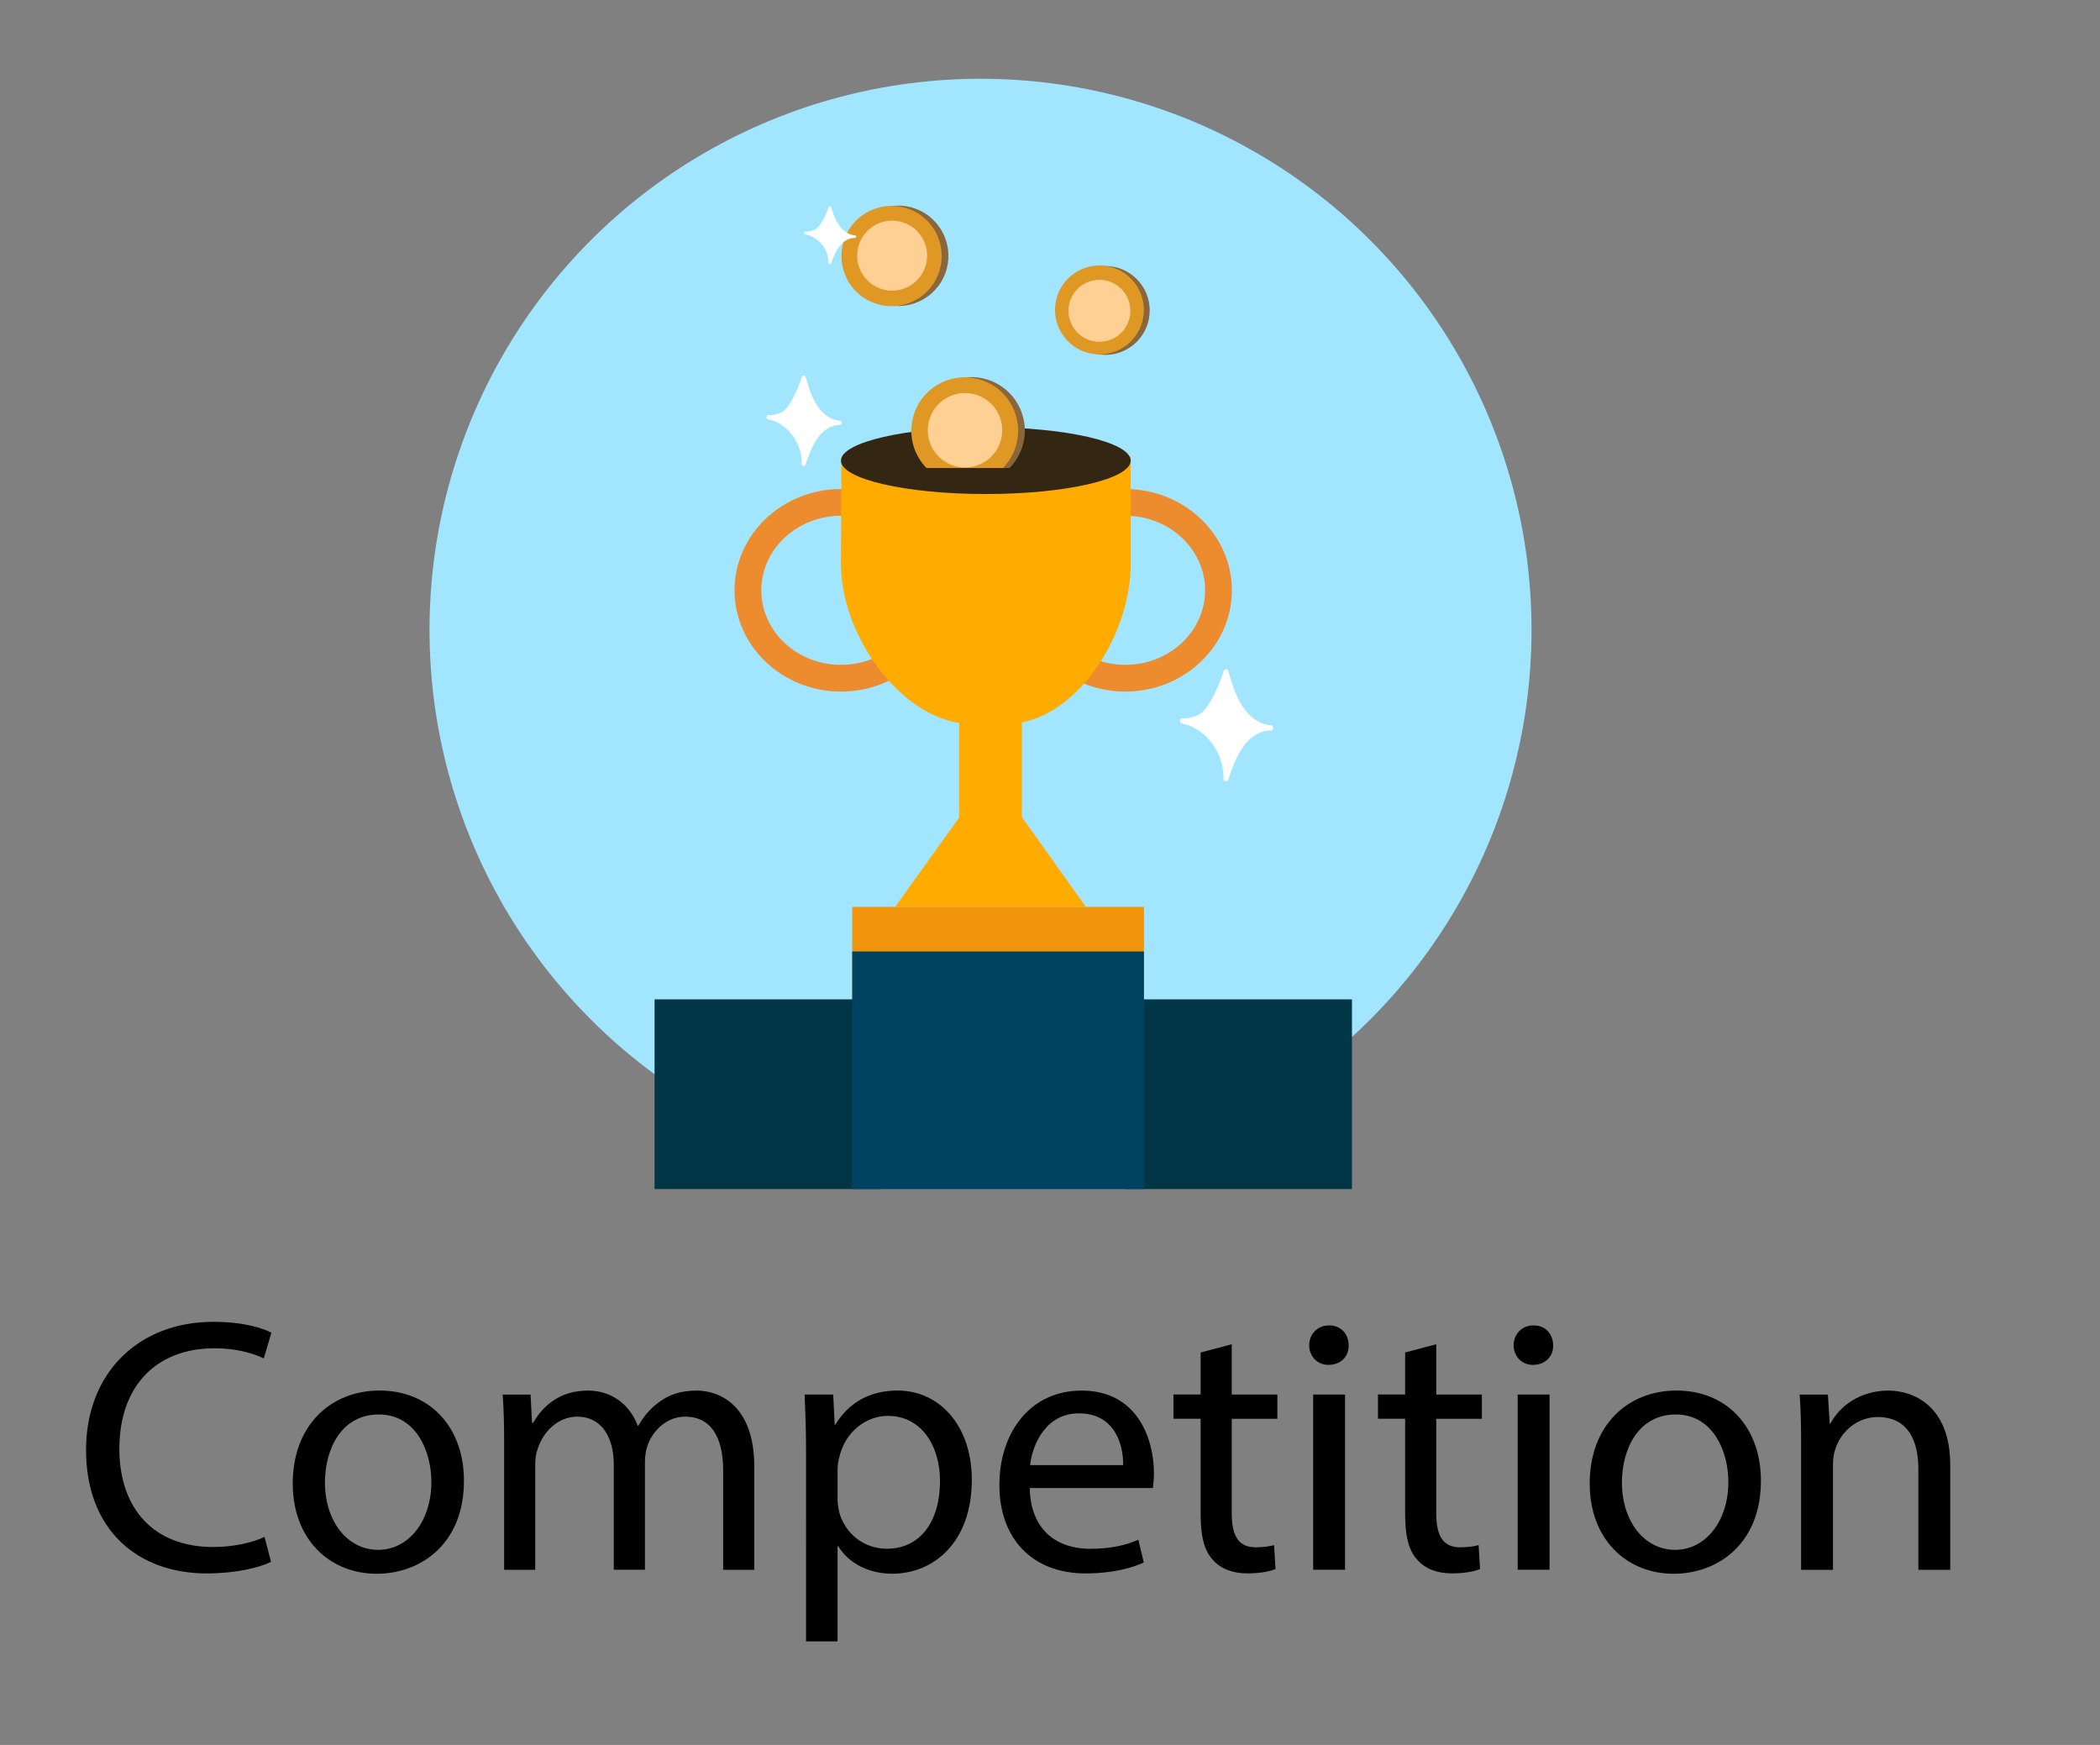 <?xml version="1.0" encoding="utf-8"?>
<!-- Generator: Adobe Illustrator 24.2.0, SVG Export Plug-In . SVG Version: 6.00 Build 0)  -->
<svg version="1.1" xmlns="http://www.w3.org/2000/svg" xmlns:xlink="http://www.w3.org/1999/xlink" x="0px" y="0px"
	 viewBox="0 0 436.8 362.88" style="enable-background:new 0 0 436.8 362.88;" xml:space="preserve">
<rect x="0" y="0" width="436.8" height="362.88" fill="#808080" stroke="none"/>
<style type="text/css">
	.st0{fill:#A2E5FF;}
	.st1{fill:#FFFFFF;}
	.st2{fill:#EC8C2F;}
	.st3{fill:#FFAB00;}
	.st4{fill:#332612;}
	.st5{fill:#F0940C;}
	.st6{fill:#89663B;}
	.st7{fill:#DF9824;}
	.st8{fill:#FFD094;}
	.st9{fill:#003646;}
	.st10{fill:#004261;}
</style>
<g id="BACKGROUND">
</g>
<g id="OBJECTS">
	<g>
		<path d="M56.37,324.8c-2.41,1.2-7.23,2.41-13.4,2.41c-14.3,0-25.07-9.03-25.07-25.67c0-15.89,10.77-26.65,26.5-26.65
			c6.32,0,10.31,1.35,12.05,2.26l-1.58,5.35c-2.48-1.2-6.02-2.11-10.24-2.11c-11.9,0-19.8,7.6-19.8,20.93
			c0,12.42,7.15,20.4,19.5,20.4c3.99,0,8.06-0.83,10.69-2.11L56.37,324.8z"/>
		<path d="M96.5,307.93c0,13.48-9.34,19.35-18.14,19.35c-9.86,0-17.47-7.23-17.47-18.75c0-12.2,7.98-19.35,18.07-19.35
			C89.43,289.19,96.5,296.79,96.5,307.93z M67.59,308.31c0,7.98,4.59,14,11.07,14c6.32,0,11.07-5.95,11.07-14.15
			c0-6.17-3.09-14-10.92-14C70.98,294.15,67.59,301.38,67.59,308.31z"/>
		<path d="M104.86,299.88c0-3.76-0.08-6.85-0.3-9.86h5.8l0.3,5.87h0.23c2.03-3.46,5.42-6.7,11.44-6.7c4.97,0,8.73,3.01,10.31,7.3
			h0.15c1.13-2.03,2.56-3.61,4.07-4.74c2.18-1.66,4.59-2.56,8.06-2.56c4.82,0,11.97,3.16,11.97,15.81v21.46h-6.47v-20.63
			c0-7-2.56-11.22-7.91-11.22c-3.76,0-6.7,2.79-7.83,6.02c-0.3,0.9-0.53,2.11-0.53,3.31v22.51h-6.48v-21.83
			c0-5.8-2.56-10.01-7.6-10.01c-4.14,0-7.15,3.31-8.21,6.63c-0.38,0.98-0.53,2.11-0.53,3.24v21.98h-6.47V299.88z"/>
		<path d="M167.66,301.91c0-4.67-0.15-8.43-0.3-11.9h5.95l0.3,6.25h0.15c2.71-4.44,7-7.08,12.95-7.08c8.81,0,15.43,7.45,15.43,18.52
			c0,13.1-7.98,19.57-16.56,19.57c-4.82,0-9.03-2.11-11.22-5.72h-0.15v19.8h-6.55V301.91z M174.21,311.62c0,0.98,0.15,1.88,0.3,2.71
			c1.2,4.59,5.19,7.75,9.94,7.75c7,0,11.07-5.72,11.07-14.08c0-7.3-3.84-13.55-10.84-13.55c-4.52,0-8.73,3.24-10.01,8.21
			c-0.23,0.83-0.45,1.81-0.45,2.71V311.62z"/>
		<path d="M214.19,309.44c0.15,8.96,5.87,12.65,12.5,12.65c4.74,0,7.6-0.83,10.09-1.88l1.13,4.74c-2.33,1.05-6.32,2.26-12.12,2.26
			c-11.22,0-17.92-7.38-17.92-18.37c0-10.99,6.47-19.65,17.09-19.65c11.9,0,15.06,10.46,15.06,17.17c0,1.35-0.15,2.41-0.23,3.09
			H214.19z M233.61,304.69c0.08-4.22-1.73-10.77-9.19-10.77c-6.7,0-9.64,6.17-10.16,10.77H233.61z"/>
		<path d="M256.2,279.55v10.46h9.49v5.04h-9.49v19.65c0,4.52,1.28,7.08,4.97,7.08c1.73,0,3.01-0.23,3.84-0.45l0.3,4.97
			c-1.28,0.53-3.31,0.9-5.87,0.9c-3.09,0-5.57-0.98-7.15-2.79c-1.88-1.96-2.56-5.19-2.56-9.49v-19.88h-5.65v-5.04h5.65v-8.73
			L256.2,279.55z"/>
		<path d="M280.52,279.77c0.08,2.26-1.58,4.07-4.22,4.07c-2.33,0-3.99-1.81-3.99-4.07c0-2.33,1.73-4.14,4.14-4.14
			C278.93,275.63,280.52,277.44,280.52,279.77z M273.14,326.45v-36.44h6.63v36.44H273.14z"/>
		<path d="M298.74,279.55v10.46h9.49v5.04h-9.49v19.65c0,4.52,1.28,7.08,4.97,7.08c1.73,0,3.01-0.23,3.84-0.45l0.3,4.97
			c-1.28,0.53-3.31,0.9-5.87,0.9c-3.09,0-5.57-0.98-7.15-2.79c-1.88-1.96-2.56-5.19-2.56-9.49v-19.88h-5.65v-5.04h5.65v-8.73
			L298.74,279.55z"/>
		<path d="M323.05,279.77c0.08,2.26-1.58,4.07-4.22,4.07c-2.33,0-3.99-1.81-3.99-4.07c0-2.33,1.73-4.14,4.14-4.14
			C321.47,275.63,323.05,277.44,323.05,279.77z M315.68,326.45v-36.44h6.63v36.44H315.68z"/>
		<path d="M366.27,307.93c0,13.48-9.34,19.35-18.14,19.35c-9.86,0-17.47-7.23-17.47-18.75c0-12.2,7.98-19.35,18.07-19.35
			C359.19,289.19,366.27,296.79,366.27,307.93z M337.36,308.31c0,7.98,4.59,14,11.07,14c6.32,0,11.07-5.95,11.07-14.15
			c0-6.17-3.09-14-10.92-14C340.75,294.15,337.36,301.38,337.36,308.31z"/>
		<path d="M374.63,299.88c0-3.76-0.08-6.85-0.3-9.86h5.87l0.38,6.02h0.15c1.81-3.46,6.02-6.85,12.05-6.85
			c5.04,0,12.87,3.01,12.87,15.51v21.76h-6.63v-21c0-5.87-2.18-10.77-8.43-10.77c-4.37,0-7.75,3.09-8.88,6.78
			c-0.3,0.83-0.45,1.96-0.45,3.09v21.91h-6.63V299.88z"/>
	</g>
	<g>
		<circle id="XMLID_1186_" class="st0" cx="203.95" cy="130.99" r="114.61"/>
		<path id="XMLID_955_" class="st1" d="M264.31,150.82c-1.76-0.09-3.37-1.05-4.62-2.36c-1.41-1.47-2.35-3.37-3.06-5.33
			c-0.43-1.17-0.79-2.37-1.14-3.57c-0.16-0.53-0.81-0.51-0.97,0c-0.55,1.71-1.22,3.37-2.01,4.96c-0.66,1.32-1.4,2.65-2.47,3.62
			c-0.05,0.04-0.09,0.08-0.14,0.12c-1.18,0.8-2.58,1.19-3.98,1.11c-0.56-0.03-0.7,0.96-0.13,1.07c3.85,0.75,7.07,4.01,8.24,8.02
			c0.33,1.14,0.49,2.31,0.47,3.5c-0.01,0.65,0.8,0.7,0.99,0.15c1.24-3.65,2.68-7.72,6.12-9.53c0.85-0.45,1.78-0.69,2.73-0.67
			C264.96,151.93,264.95,150.85,264.31,150.82z"/>
		<g id="XMLID_942_">
			<g id="XMLID_950_">
				<path id="XMLID_951_" class="st2" d="M234.08,143.82c-12.21,0-22.15-9.45-22.15-21.06s9.94-21.06,22.15-21.06
					c12.21,0,22.15,9.45,22.15,21.06S246.29,143.82,234.08,143.82z M234.08,107.26c-9.14,0-16.58,6.95-16.58,15.5
					s7.44,15.5,16.58,15.5c9.14,0,16.58-6.95,16.58-15.5S243.22,107.26,234.08,107.26z"/>
			</g>
			<g id="XMLID_946_">
				<path id="XMLID_947_" class="st2" d="M174.93,143.82c-12.21,0-22.15-9.45-22.15-21.06s9.94-21.06,22.15-21.06
					c12.21,0,22.15,9.45,22.15,21.06S187.14,143.82,174.93,143.82z M174.93,107.26c-9.14,0-16.58,6.95-16.58,15.5
					s7.44,15.5,16.58,15.5c9.14,0,16.58-6.95,16.58-15.5S184.07,107.26,174.93,107.26z"/>
			</g>
			<path id="XMLID_945_" class="st3" d="M235.18,117.32V94.97c-17.47,1.51-13.76,1.32-27.74,1.32l2.29-1.32
				c-13.98,0-9.92,0-34.71,0.52l-0.1,21.83c0,14.34,11.6,30.99,24.57,33.02v19.7l-13.31,18.57h12.32h13.07h14.3l-13.31-18.68v-19.7
				C225.1,147.75,235.18,131.41,235.18,117.32z"/>
			<ellipse id="XMLID_944_" class="st4" cx="205.05" cy="95.79" rx="30.13" ry="6.95"/>
			<rect id="XMLID_943_" x="177.26" y="188.61" class="st5" width="60.68" height="49.59"/>
		</g>
		<path id="XMLID_941_" class="st1" d="M174.68,87.48c-1.42-0.07-2.72-0.85-3.73-1.9c-1.14-1.19-1.89-2.72-2.47-4.3
			c-0.34-0.94-0.63-1.91-0.92-2.88c-0.13-0.42-0.65-0.41-0.78,0c-0.44,1.38-0.98,2.72-1.62,4c-0.53,1.07-1.13,2.13-2,2.92
			c-0.04,0.03-0.07,0.06-0.11,0.1c-0.95,0.64-2.08,0.96-3.21,0.9c-0.45-0.02-0.56,0.78-0.11,0.87c3.1,0.6,5.7,3.23,6.65,6.47
			c0.27,0.92,0.4,1.86,0.38,2.82c-0.01,0.52,0.65,0.56,0.8,0.12c1-2.94,2.16-6.22,4.93-7.69c0.69-0.36,1.44-0.56,2.2-0.54
			C175.21,88.37,175.2,87.5,174.68,87.48z"/>
		<g id="XMLID_660_">
			<g id="XMLID_669_">
				<circle id="XMLID_672_" class="st6" cx="229.9" cy="64.56" r="9.24"/>
				
					<ellipse id="XMLID_671_" transform="matrix(0.24 -0.971 0.971 0.24 111.097 271.085)" class="st7" cx="228.76" cy="64.56" rx="9.24" ry="9.24"/>
				
					<ellipse id="XMLID_670_" transform="matrix(0.449 -0.893 0.893 0.449 68.317 239.933)" class="st8" cx="228.76" cy="64.56" rx="6.44" ry="6.44"/>
			</g>
			<g id="XMLID_665_">
				
					<ellipse id="XMLID_668_" transform="matrix(0.447 -0.895 0.895 0.447 55.707 196.553)" class="st6" cx="186.76" cy="53.24" rx="10.43" ry="10.43"/>
				
					<ellipse id="XMLID_667_" transform="matrix(0.707 -0.707 0.707 0.707 16.684 146.742)" class="st7" cx="185.47" cy="53.23" rx="10.43" ry="10.43"/>
				
					<ellipse id="XMLID_666_" transform="matrix(0.715 -0.7 0.7 0.715 15.696 144.936)" class="st8" cx="185.47" cy="53.23" rx="7.27" ry="7.27"/>
			</g>
			<g id="XMLID_661_">
				
					<ellipse id="XMLID_664_" transform="matrix(0.458 -0.889 0.889 0.458 29.892 228.151)" class="st6" cx="202.06" cy="89.56" rx="11.11" ry="11.11"/>
				
					<ellipse id="XMLID_663_" transform="matrix(0.854 -0.52 0.52 0.854 -17.294 117.46)" class="st7" cx="200.69" cy="89.55" rx="11.11" ry="11.11"/>
				
					<ellipse id="XMLID_662_" transform="matrix(0.069 -0.998 0.998 0.069 97.503 283.586)" class="st8" cx="200.69" cy="89.55" rx="7.74" ry="7.74"/>
			</g>
		</g>
		<path id="XMLID_659_" class="st4" d="M180.31,97.33h47.3c0,0-9.21,4.23-12.98,4.3C210.85,101.71,179.55,100.8,180.31,97.33z"/>
		<rect id="XMLID_658_" x="136.15" y="207.83" class="st9" width="47.08" height="39.45"/>
		<rect id="XMLID_657_" x="234.13" y="207.83" class="st9" width="47.08" height="39.45"/>
		<rect id="XMLID_656_" x="177.26" y="197.87" class="st10" width="60.68" height="49.41"/>
		<path id="XMLID_954_" class="st1" d="M177.82,48.93c-0.98-0.05-1.88-0.54-2.58-1.22c-0.79-0.76-1.31-1.74-1.71-2.75
			c-0.24-0.6-0.44-1.22-0.64-1.84c-0.09-0.27-0.45-0.26-0.54,0c-0.31,0.88-0.68,1.74-1.13,2.56c-0.37,0.68-0.78,1.36-1.38,1.87
			c-0.03,0.02-0.05,0.04-0.08,0.06c-0.66,0.41-1.44,0.61-2.23,0.57c-0.31-0.02-0.39,0.5-0.07,0.55c2.15,0.39,3.95,2.07,4.6,4.14
			c0.19,0.59,0.27,1.19,0.26,1.81c-0.01,0.33,0.45,0.36,0.55,0.07c0.69-1.88,1.5-3.98,3.42-4.92c0.47-0.23,1-0.36,1.52-0.35
			C178.18,49.5,178.18,48.95,177.82,48.93z"/>
	</g>
</g>
</svg>
